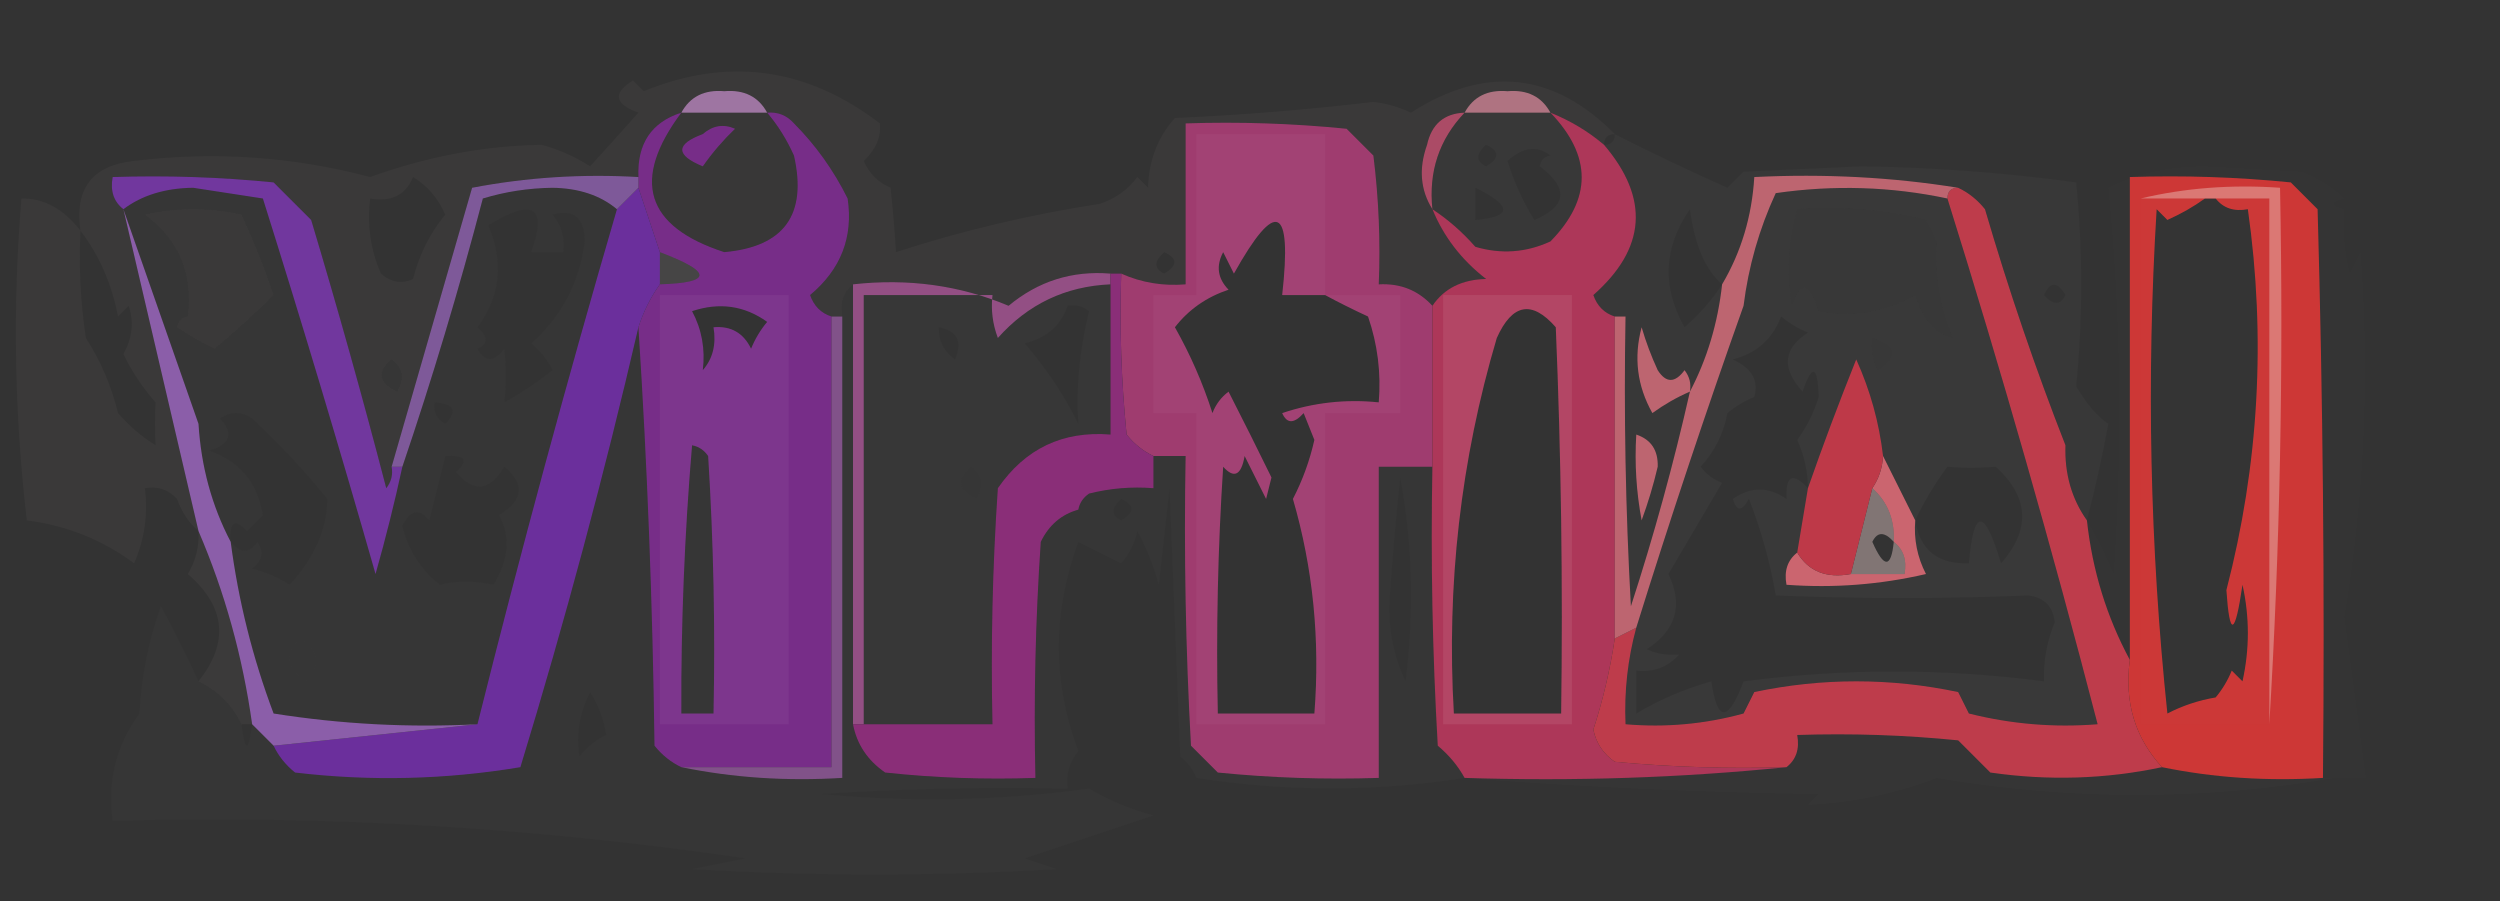 <?xml version="1.0" encoding="UTF-8"?>
<!DOCTYPE svg PUBLIC "-//W3C//DTD SVG 1.1//EN" "http://www.w3.org/Graphics/SVG/1.1/DTD/svg11.dtd">
<svg xmlns="http://www.w3.org/2000/svg" version="1.1" width="233px" height="84px" style="shape-rendering:geometricPrecision; text-rendering:geometricPrecision; image-rendering:optimizeQuality; fill-rule:evenodd; clip-rule:evenodd" xmlns:xlink="http://www.w3.org/1999/xlink">
<rect width="100%" height="100%" fill="#333333" stroke="none"/>
<g><path style="opacity:0.037" fill="#f4f0e9" d="M 150.5,12.5 C 149.833,12.5 149.5,12.833 149.5,13.5C 148.021,12.241 146.354,11.241 144.5,10.5C 143.688,9.007 142.355,8.34 140.5,8.5C 138.645,8.34 137.312,9.007 136.5,10.5C 134.589,10.574 133.422,11.574 133,13.5C 132.211,15.712 132.378,17.712 133.5,19.5C 134.543,22.056 136.21,24.223 138.5,26C 136.256,26.05 134.589,26.883 133.5,28.5C 132.18,27.058 130.514,26.392 128.5,26.5C 128.666,22.486 128.499,18.486 128,14.5C 127.167,13.667 126.333,12.833 125.5,12C 120.511,11.501 115.511,11.334 110.5,11.5C 110.5,16.5 110.5,21.5 110.5,26.5C 108.379,26.675 106.379,26.341 104.5,25.5C 104.167,25.5 103.833,25.5 103.5,25.5C 99.924,25.205 96.757,26.205 94,28.5C 89.482,26.593 84.648,25.926 79.5,26.5C 78.596,27.209 78.263,28.209 78.5,29.5C 78.167,29.5 77.833,29.5 77.5,29.5C 76.522,29.189 75.856,28.522 75.5,27.5C 78.369,25.105 79.536,22.105 79,18.5C 77.689,15.865 76.022,13.531 74,11.5C 73.329,10.748 72.496,10.414 71.5,10.5C 70.688,9.007 69.355,8.34 67.5,8.5C 65.645,8.34 64.312,9.007 63.5,10.5C 60.708,11.392 59.375,13.392 59.5,16.5C 54.238,16.195 49.072,16.529 44,17.5C 41.493,26.201 38.993,34.868 36.5,43.5C 36.631,44.239 36.464,44.906 36,45.5C 33.822,37.122 31.489,28.789 29,20.5C 27.833,19.333 26.667,18.167 25.5,17C 20.511,16.501 15.511,16.334 10.5,16.5C 10.263,17.791 10.596,18.791 11.5,19.5C 13.833,29.5 16.167,39.5 18.5,49.5C 17.609,48.739 16.942,47.739 16.5,46.5C 15.675,45.614 14.675,45.281 13.5,45.5C 13.808,47.924 13.474,50.257 12.5,52.5C 9.534,50.303 6.201,48.97 2.5,48.5C 1.334,38.517 1.168,28.517 2,18.5C 4.084,18.464 5.917,19.464 7.5,21.5C 6.93,17.579 8.597,15.412 12.5,15C 19.945,14.09 27.279,14.59 34.5,16.5C 39.859,14.575 45.193,13.575 50.5,13.5C 52.104,13.939 53.604,14.606 55,15.5C 56.492,13.866 57.992,12.2 59.5,10.5C 57.252,9.676 57.086,8.676 59,7.5C 59.333,7.833 59.667,8.167 60,8.5C 67.858,5.289 75.191,6.289 82,11.5C 82.127,12.777 81.627,13.943 80.5,15C 81.008,16.169 81.842,17.002 83,17.5C 83.24,19.761 83.406,21.761 83.5,23.5C 89.691,21.494 96.025,19.994 102.5,19C 103.931,18.535 105.097,17.701 106,16.5C 106.333,16.833 106.667,17.167 107,17.5C 107.067,14.953 107.901,12.786 109.5,11C 115.691,10.728 121.857,10.228 128,9.5C 129.226,9.645 130.393,9.978 131.5,10.5C 138.451,6.05 144.784,6.717 150.5,12.5 Z M 65.5,12.5 C 66.423,11.697 67.423,11.53 68.5,12C 67.382,13.074 66.382,14.24 65.5,15.5C 62.955,14.451 62.955,13.451 65.5,12.5 Z M 38.5,16.5 C 39.837,17.315 40.837,18.482 41.5,20C 40.056,21.764 39.056,23.764 38.5,26C 37.451,26.492 36.451,26.326 35.5,25.5C 34.526,23.257 34.192,20.924 34.5,18.5C 36.483,18.843 37.817,18.177 38.5,16.5 Z M 7.5,21.5 C 9.255,23.803 10.422,26.47 11,29.5C 11.333,29.167 11.667,28.833 12,28.5C 12.496,30.035 12.329,31.535 11.5,33C 12.289,34.626 13.289,36.126 14.5,37.5C 14.432,38.816 14.432,40.15 14.5,41.5C 13.186,40.687 12.02,39.687 11,38.5C 10.381,35.968 9.381,33.635 8,31.5C 7.502,28.183 7.335,24.85 7.5,21.5 Z M 108.5,23.5 C 109.773,24.077 109.773,24.744 108.5,25.5C 107.537,25.03 107.537,24.363 108.5,23.5 Z M 36.5,33.5 C 37.574,34.251 37.74,35.251 37,36.5C 35.272,35.648 35.105,34.648 36.5,33.5 Z M 25.5,27.5 C 23.654,29.325 21.821,30.991 20,32.5C 18.795,31.929 17.628,31.262 16.5,30.5C 16.624,29.893 16.957,29.56 17.5,29.5C 18.003,25.497 16.67,22.331 13.5,20C 16.5,19.333 19.5,19.333 22.5,20C 23.642,22.45 24.642,24.95 25.5,27.5 Z"/></g>
<g><path style="opacity:0.878" fill="#ad7eb2" d="M 71.5,10.5 C 68.833,10.5 66.167,10.5 63.5,10.5C 64.312,9.007 65.645,8.34 67.5,8.5C 69.355,8.34 70.688,9.007 71.5,10.5 Z"/></g>
<g><path style="opacity:0.812" fill="#cb8193" d="M 144.5,10.5 C 141.833,10.5 139.167,10.5 136.5,10.5C 137.312,9.007 138.645,8.34 140.5,8.5C 142.355,8.34 143.688,9.007 144.5,10.5 Z"/></g>
<g><path style="opacity:0.028" fill="#f3ece6" d="M 136.5,10.5 C 139.167,10.5 141.833,10.5 144.5,10.5C 148.381,14.542 148.381,18.542 144.5,22.5C 142.232,23.544 139.899,23.711 137.5,23C 136.295,21.624 134.962,20.458 133.5,19.5C 133.129,15.997 134.129,12.997 136.5,10.5 Z M 138.5,13.5 C 139.773,14.077 139.773,14.743 138.5,15.5C 137.537,15.03 137.537,14.364 138.5,13.5 Z M 144.5,14.5 C 143.957,14.56 143.624,14.893 143.5,15.5C 146.215,17.55 146.048,19.217 143,20.5C 141.943,18.781 141.11,16.947 140.5,15C 141.946,13.702 143.279,13.535 144.5,14.5 Z M 137.5,17.5 C 140.962,19.193 140.962,20.193 137.5,20.5C 137.5,19.5 137.5,18.5 137.5,17.5 Z"/></g>
<g><path style="opacity:0.996" fill="#a03d70" d="M 133.5,28.5 C 133.5,33.5 133.5,38.5 133.5,43.5C 131.833,43.5 130.167,43.5 128.5,43.5C 128.5,53.167 128.5,62.833 128.5,72.5C 123.489,72.666 118.489,72.499 113.5,72C 112.667,71.167 111.833,70.333 111,69.5C 110.5,60.506 110.334,51.506 110.5,42.5C 109.5,42.5 108.5,42.5 107.5,42.5C 106.542,42.047 105.708,41.38 105,40.5C 104.501,35.511 104.334,30.511 104.5,25.5C 106.379,26.341 108.379,26.675 110.5,26.5C 110.5,21.5 110.5,16.5 110.5,11.5C 115.511,11.334 120.511,11.501 125.5,12C 126.333,12.833 127.167,13.667 128,14.5C 128.499,18.486 128.666,22.486 128.5,26.5C 130.514,26.392 132.18,27.058 133.5,28.5 Z M 123.5,27.5 C 124.718,28.161 126.051,28.828 127.5,29.5C 128.393,32.084 128.726,34.751 128.5,37.5C 125.428,37.183 122.428,37.516 119.5,38.5C 119.938,39.506 120.604,39.506 121.5,38.5C 121.833,39.333 122.167,40.167 122.5,41C 122.067,42.928 121.4,44.761 120.5,46.5C 122.373,52.944 123.04,59.61 122.5,66.5C 119.5,66.5 116.5,66.5 113.5,66.5C 113.334,58.826 113.5,51.159 114,43.5C 115.016,44.634 115.683,44.301 116,42.5C 116.667,43.833 117.333,45.167 118,46.5C 118.167,45.833 118.333,45.167 118.5,44.5C 117.207,41.856 115.873,39.19 114.5,36.5C 113.808,37.025 113.308,37.692 113,38.5C 112.108,35.716 110.942,33.05 109.5,30.5C 110.779,28.854 112.445,27.687 114.5,27C 113.483,25.951 113.316,24.784 114,23.5C 114.333,24.167 114.667,24.833 115,25.5C 118.936,18.463 120.436,19.13 119.5,27.5C 120.833,27.5 122.167,27.5 123.5,27.5 Z"/></g>
<g><path style="opacity:0.027" fill="#f5f0e8" d="M 150.5,12.5 C 153.918,14.238 157.418,15.905 161,17.5C 161.5,17 162,16.5 162.5,16C 166.167,15.833 169.833,15.667 173.5,15.5C 180.404,15.611 187.071,16.111 193.5,17C 194.126,23.374 194.126,29.708 193.5,36C 194.487,37.668 195.487,38.835 196.5,39.5C 195.936,42.565 195.269,45.565 194.5,48.5C 193.076,46.486 192.41,44.152 192.5,41.5C 189.711,34.384 187.211,27.05 185,19.5C 184.292,18.619 183.458,17.953 182.5,17.5C 176.355,16.51 170.022,16.177 163.5,16.5C 163.277,20.162 162.277,23.495 160.5,26.5C 160.101,30.116 159.101,33.45 157.5,36.5C 155.978,43.234 154.145,49.901 152,56.5C 151.5,47.506 151.334,38.506 151.5,29.5C 151.167,29.5 150.833,29.5 150.5,29.5C 149.522,29.189 148.855,28.522 148.5,27.5C 153.419,23.16 153.752,18.493 149.5,13.5C 150.167,13.5 150.5,13.167 150.5,12.5 Z M 160.5,26.5 C 159.571,27.936 158.405,29.27 157,30.5C 154.87,26.726 155.037,23.059 157.5,19.5C 157.939,22.823 158.939,25.157 160.5,26.5 Z M 190.5,27.5 C 191.077,26.227 191.743,26.227 192.5,27.5C 192.03,28.463 191.363,28.463 190.5,27.5 Z M 157.5,36.5 C 156.279,37.028 155.113,37.695 154,38.5C 152.578,35.97 152.245,33.303 153,30.5C 153.402,31.872 153.902,33.205 154.5,34.5C 155.274,35.711 156.107,35.711 157,34.5C 157.464,35.094 157.631,35.761 157.5,36.5 Z M 152.5,40.5 C 153.88,40.962 154.547,41.962 154.5,43.5C 154.101,45.197 153.601,46.863 153,48.5C 152.503,45.854 152.336,43.187 152.5,40.5 Z M 174.5,31.5 C 176.76,32.238 176.927,33.238 175,34.5C 174.517,33.552 174.351,32.552 174.5,31.5 Z M 180.5,22.5 C 180.282,25.612 180.782,28.612 182,31.5C 180.382,31.111 179.215,29.778 178.5,27.5C 175.656,29.103 172.656,29.603 169.5,29C 168.638,26.266 167.805,26.099 167,28.5C 166.505,25.469 166.671,22.469 167.5,19.5C 171.555,19.176 175.555,19.509 179.5,20.5C 179.863,21.183 180.196,21.85 180.5,22.5 Z"/></g>
<g><path style="opacity:0.973" fill="#792e8b" d="M 63.5,10.5 C 58.816,16.776 60.15,21.11 67.5,23.5C 73.082,23.011 75.249,20.011 74,14.5C 73.338,13.016 72.504,11.683 71.5,10.5C 72.496,10.414 73.329,10.748 74,11.5C 76.022,13.531 77.689,15.865 79,18.5C 79.536,22.105 78.369,25.105 75.5,27.5C 75.856,28.522 76.522,29.189 77.5,29.5C 77.5,43.5 77.5,57.5 77.5,71.5C 72.833,71.5 68.167,71.5 63.5,71.5C 62.542,71.047 61.708,70.38 61,69.5C 60.831,56.327 60.331,43.327 59.5,30.5C 59.989,29.005 60.655,27.672 61.5,26.5C 66.421,26.354 66.421,25.354 61.5,23.5C 60.833,21.5 60.167,19.5 59.5,17.5C 59.5,17.167 59.5,16.833 59.5,16.5C 59.375,13.392 60.708,11.392 63.5,10.5 Z M 65.5,12.5 C 62.955,13.451 62.955,14.451 65.5,15.5C 66.382,14.24 67.382,13.074 68.5,12C 67.423,11.53 66.423,11.697 65.5,12.5 Z M 65.5,34.5 C 65.739,32.533 65.406,30.7 64.5,29C 67.053,28.149 69.386,28.482 71.5,30C 70.874,30.75 70.374,31.584 70,32.5C 69.29,31.027 68.124,30.36 66.5,30.5C 66.768,32.099 66.434,33.432 65.5,34.5 Z M 64.5,41.5 C 65.117,41.611 65.617,41.944 66,42.5C 66.5,50.493 66.666,58.493 66.5,66.5C 65.5,66.5 64.5,66.5 63.5,66.5C 63.462,58.178 63.795,49.845 64.5,41.5 Z"/></g>
<g><path style="opacity:0.025" fill="#f1ebe7" d="M 63.5,10.5 C 66.167,10.5 68.833,10.5 71.5,10.5C 72.504,11.683 73.338,13.016 74,14.5C 75.249,20.011 73.082,23.011 67.5,23.5C 60.15,21.11 58.816,16.776 63.5,10.5 Z M 65.5,12.5 C 62.955,13.451 62.955,14.451 65.5,15.5C 66.382,14.24 67.382,13.074 68.5,12C 67.423,11.53 66.423,11.697 65.5,12.5 Z"/></g>
<g><path style="opacity:0.986" fill="#ae3759" d="M 144.5,10.5 C 146.354,11.241 148.021,12.241 149.5,13.5C 153.752,18.493 153.419,23.16 148.5,27.5C 148.855,28.522 149.522,29.189 150.5,29.5C 150.5,39.5 150.5,49.5 150.5,59.5C 150.073,62.376 149.406,65.209 148.5,68C 148.759,69.261 149.426,70.261 150.5,71C 155.823,71.499 161.156,71.666 166.5,71.5C 156.681,72.494 146.681,72.827 136.5,72.5C 135.878,71.373 135.045,70.373 134,69.5C 133.5,60.84 133.334,52.173 133.5,43.5C 133.5,38.5 133.5,33.5 133.5,28.5C 134.589,26.883 136.256,26.05 138.5,26C 136.21,24.223 134.543,22.056 133.5,19.5C 134.962,20.458 136.295,21.624 137.5,23C 139.899,23.711 142.232,23.544 144.5,22.5C 148.381,18.542 148.381,14.542 144.5,10.5 Z M 139.5,31.5 C 140.944,28.287 142.777,27.953 145,30.5C 145.5,42.495 145.667,54.495 145.5,66.5C 142.167,66.5 138.833,66.5 135.5,66.5C 134.8,54.538 136.134,42.871 139.5,31.5 Z"/></g>
<g><path style="opacity:0.914" fill="#b74e6b" d="M 136.5,10.5 C 134.129,12.997 133.129,15.997 133.5,19.5C 132.378,17.712 132.211,15.712 133,13.5C 133.422,11.574 134.589,10.574 136.5,10.5 Z"/></g>
<g><path style="opacity:0.993" fill="#6c309d" d="M 59.5,17.5 C 60.167,19.5 60.833,21.5 61.5,23.5C 61.5,24.5 61.5,25.5 61.5,26.5C 60.655,27.672 59.989,29.005 59.5,30.5C 56.31,44.258 52.643,57.924 48.5,71.5C 41.524,72.664 34.524,72.831 27.5,72C 26.619,71.292 25.953,70.458 25.5,69.5C 31.833,68.833 38.167,68.167 44.5,67.5C 48.529,51.381 52.862,35.381 57.5,19.5C 58.167,18.833 58.833,18.167 59.5,17.5 Z"/></g>
<g><path style="opacity:0.99" fill="#c03d4c" d="M 182.5,17.5 C 183.458,17.953 184.292,18.619 185,19.5C 187.211,27.05 189.711,34.384 192.5,41.5C 192.41,44.152 193.076,46.486 194.5,48.5C 195.009,53.16 196.342,57.493 198.5,61.5C 197.976,65.428 198.976,68.761 201.5,71.5C 196.25,72.615 190.917,72.781 185.5,72C 184.5,71 183.5,70 182.5,69C 177.511,68.501 172.511,68.334 167.5,68.5C 167.737,69.791 167.404,70.791 166.5,71.5C 161.156,71.666 155.823,71.499 150.5,71C 149.426,70.261 148.759,69.261 148.5,68C 149.406,65.209 150.073,62.376 150.5,59.5C 151.167,59.167 151.833,58.833 152.5,58.5C 151.701,61.43 151.368,64.43 151.5,67.5C 155.226,67.823 158.893,67.489 162.5,66.5C 162.833,65.833 163.167,65.167 163.5,64.5C 169.833,63.167 176.167,63.167 182.5,64.5C 182.833,65.167 183.167,65.833 183.5,66.5C 187.445,67.491 191.445,67.824 195.5,67.5C 191.241,51.057 186.575,34.723 181.5,18.5C 181.5,17.833 181.833,17.5 182.5,17.5 Z"/></g>
<g><path style="opacity:0.004" fill="#f5f3ea" d="M 196.5,17.5 C 196.665,20.518 196.498,23.518 196,26.5C 195.195,23.303 195.362,20.303 196.5,17.5 Z"/></g>
<g><path style="opacity:0.994" fill="#ce3837" d="M 216.5,72.5 C 211.305,72.82 206.305,72.487 201.5,71.5C 198.976,68.761 197.976,65.428 198.5,61.5C 198.5,46.5 198.5,31.5 198.5,16.5C 203.511,16.334 208.511,16.501 213.5,17C 214.333,17.833 215.167,18.667 216,19.5C 216.5,37.163 216.667,54.83 216.5,72.5 Z M 205.5,18.5 C 205.833,18.5 206.167,18.5 206.5,18.5C 207.209,19.404 208.209,19.737 209.5,19.5C 211.202,31.471 210.535,43.305 207.5,55C 207.801,59.447 208.301,59.281 209,54.5C 209.667,57.5 209.667,60.5 209,63.5C 208.667,63.167 208.333,62.833 208,62.5C 207.626,63.416 207.126,64.25 206.5,65C 204.899,65.273 203.399,65.773 202,66.5C 200.365,50.926 200.032,35.259 201,19.5C 201.333,19.833 201.667,20.167 202,20.5C 203.302,19.915 204.469,19.248 205.5,18.5 Z"/></g>
<g><path style="opacity:0.983" fill="#7237a0" d="M 36.5,43.5 C 36.833,43.5 37.167,43.5 37.5,43.5C 36.776,46.843 35.943,50.176 35,53.5C 31.654,41.782 28.154,30.115 24.5,18.5C 22.333,18.167 20.167,17.833 18,17.5C 15.39,17.533 13.223,18.2 11.5,19.5C 10.596,18.791 10.263,17.791 10.5,16.5C 15.511,16.334 20.511,16.501 25.5,17C 26.667,18.167 27.833,19.333 29,20.5C 31.489,28.789 33.822,37.122 36,45.5C 36.464,44.906 36.631,44.239 36.5,43.5 Z"/></g>
<g><path style="opacity:0.008" fill="#f4ece4" d="M 199.5,18.5 C 201.5,18.5 203.5,18.5 205.5,18.5C 204.469,19.248 203.302,19.915 202,20.5C 201.667,20.167 201.333,19.833 201,19.5C 200.032,35.259 200.365,50.926 202,66.5C 203.399,65.773 204.899,65.273 206.5,65C 207.126,64.25 207.626,63.416 208,62.5C 208.333,62.833 208.667,63.167 209,63.5C 209.667,60.5 209.667,57.5 209,54.5C 208.301,59.281 207.801,59.447 207.5,55C 210.535,43.305 211.202,31.471 209.5,19.5C 208.209,19.737 207.209,19.404 206.5,18.5C 208.167,18.5 209.833,18.5 211.5,18.5C 211.5,34.833 211.5,51.167 211.5,67.5C 207.5,67.5 203.5,67.5 199.5,67.5C 199.5,51.167 199.5,34.833 199.5,18.5 Z M 205.5,18.5 C 205.833,18.5 206.167,18.5 206.5,18.5C 207.209,19.404 208.209,19.737 209.5,19.5C 211.202,31.471 210.535,43.305 207.5,55C 207.801,59.447 208.301,59.281 209,54.5C 209.667,57.5 209.667,60.5 209,63.5C 208.667,63.167 208.333,62.833 208,62.5C 207.626,63.416 207.126,64.25 206.5,65C 204.899,65.273 203.399,65.773 202,66.5C 200.365,50.926 200.032,35.259 201,19.5C 201.333,19.833 201.667,20.167 202,20.5C 203.302,19.915 204.469,19.248 205.5,18.5 Z"/></g>
<g><path style="opacity:0.551" fill="#e7ada8" d="M 199.5,18.5 C 203.634,17.515 207.968,17.182 212.5,17.5C 212.83,34.342 212.497,51.008 211.5,67.5C 211.5,51.167 211.5,34.833 211.5,18.5C 209.833,18.5 208.167,18.5 206.5,18.5C 206.167,18.5 205.833,18.5 205.5,18.5C 203.5,18.5 201.5,18.5 199.5,18.5 Z"/></g>
<g><path style="opacity:0.004" fill="#f5f3ea" d="M 218.5,18.5 C 219.833,19.167 219.833,19.167 218.5,18.5 Z"/></g>
<g><path style="opacity:0.007" fill="#f4e9e1" d="M 218.5,18.5 C 217.167,18.833 217.167,19.167 218.5,19.5C 218.338,21.527 218.505,23.527 219,25.5C 219.333,24.833 219.667,24.167 220,23.5C 220.877,34.895 220.377,46.228 218.5,57.5C 219.17,62.506 219.837,67.506 220.5,72.5C 219.5,72.5 218.5,72.5 217.5,72.5C 217.167,72.5 216.833,72.5 216.5,72.5C 216.667,54.83 216.5,37.163 216,19.5C 215.167,18.667 214.333,17.833 213.5,17C 208.511,16.501 203.511,16.334 198.5,16.5C 198.5,31.5 198.5,46.5 198.5,61.5C 196.342,57.493 195.009,53.16 194.5,48.5C 195.41,50.019 196.243,51.685 197,53.5C 197.826,41.326 197.66,29.326 196.5,17.5C 199.087,16.184 202.087,15.517 205.5,15.5C 208.5,15.667 211.5,15.833 214.5,16C 216.066,16.608 217.4,17.442 218.5,18.5 Z"/></g>
<g><path style="opacity:0.004" fill="#f5f3ea" d="M -0.5,20.5 C 0.833,22.5 0.833,24.5 -0.5,26.5C -0.5,24.5 -0.5,22.5 -0.5,20.5 Z"/></g>
<g><path style="opacity:0.941" fill="#9061b0" d="M 11.5,19.5 C 13.832,26.155 16.165,32.822 18.5,39.5C 18.742,43.479 19.742,47.146 21.5,50.5C 22.215,55.98 23.548,61.313 25.5,66.5C 31.799,67.496 38.132,67.83 44.5,67.5C 38.167,68.167 31.833,68.833 25.5,69.5C 24.833,68.833 24.167,68.167 23.5,67.5C 22.611,61.181 20.944,55.181 18.5,49.5C 16.167,39.5 13.833,29.5 11.5,19.5 Z"/></g>
<g><path style="opacity:0.102" fill="#ebe2e4" d="M 61.5,23.5 C 66.421,25.354 66.421,26.354 61.5,26.5C 61.5,25.5 61.5,24.5 61.5,23.5 Z"/></g>
<g><path style="opacity:0.022" fill="#f3efe8" d="M 103.5,26.5 C 103.5,31.167 103.5,35.833 103.5,40.5C 99.05,40.142 95.55,41.808 93,45.5C 92.5,52.826 92.334,60.159 92.5,67.5C 88.5,67.5 84.5,67.5 80.5,67.5C 80.5,54.167 80.5,40.833 80.5,27.5C 84.5,27.5 88.5,27.5 92.5,27.5C 92.343,28.873 92.51,30.207 93,31.5C 95.805,28.348 99.305,26.681 103.5,26.5 Z M 99.5,28.5 C 100.239,28.369 100.906,28.536 101.5,29C 100.603,32.679 100.27,36.179 100.5,39.5C 99.188,36.841 97.522,34.341 95.5,32C 97.544,31.502 98.878,30.335 99.5,28.5 Z M 87.5,30.5 C 89.225,30.843 89.725,31.843 89,33.5C 87.961,32.756 87.461,31.756 87.5,30.5 Z M 90.5,43.5 C 91.573,44.251 91.74,45.251 91,46.5C 89.272,45.648 89.105,44.648 90.5,43.5 Z"/></g>
<g><path style="opacity:0.049" fill="#f5f3ea" d="M 61.5,27.5 C 65.5,27.5 69.5,27.5 73.5,27.5C 73.5,40.833 73.5,54.167 73.5,67.5C 69.5,67.5 65.5,67.5 61.5,67.5C 61.5,54.167 61.5,40.833 61.5,27.5 Z M 65.5,34.5 C 66.434,33.432 66.768,32.099 66.5,30.5C 68.124,30.36 69.29,31.027 70,32.5C 70.374,31.584 70.874,30.75 71.5,30C 69.386,28.482 67.053,28.149 64.5,29C 65.406,30.7 65.739,32.533 65.5,34.5 Z M 64.5,41.5 C 63.795,49.845 63.462,58.178 63.5,66.5C 64.5,66.5 65.5,66.5 66.5,66.5C 66.666,58.493 66.5,50.493 66,42.5C 65.617,41.944 65.117,41.611 64.5,41.5 Z"/></g>
<g><path style="opacity:0.897" fill="#9e538e" d="M 103.5,25.5 C 103.5,25.833 103.5,26.167 103.5,26.5C 99.305,26.681 95.805,28.348 93,31.5C 92.51,30.207 92.343,28.873 92.5,27.5C 88.5,27.5 84.5,27.5 80.5,27.5C 80.5,40.833 80.5,54.167 80.5,67.5C 80.167,67.5 79.833,67.5 79.5,67.5C 79.5,53.833 79.5,40.167 79.5,26.5C 84.648,25.926 89.482,26.593 94,28.5C 96.757,26.205 99.924,25.205 103.5,25.5 Z"/></g>
<g><path style="opacity:0.035" fill="#f2eae5" d="M 123.5,27.5 C 125.833,27.5 128.167,27.5 130.5,27.5C 130.5,31.167 130.5,34.833 130.5,38.5C 128.167,38.5 125.833,38.5 123.5,38.5C 123.5,48.167 123.5,57.833 123.5,67.5C 119.5,67.5 115.5,67.5 111.5,67.5C 111.5,57.833 111.5,48.167 111.5,38.5C 110.167,38.5 108.833,38.5 107.5,38.5C 107.5,34.833 107.5,31.167 107.5,27.5C 108.833,27.5 110.167,27.5 111.5,27.5C 111.5,22.5 111.5,17.5 111.5,12.5C 115.5,12.5 119.5,12.5 123.5,12.5C 123.5,17.5 123.5,22.5 123.5,27.5 Z M 123.5,27.5 C 122.167,27.5 120.833,27.5 119.5,27.5C 120.436,19.13 118.936,18.463 115,25.5C 114.667,24.833 114.333,24.167 114,23.5C 113.316,24.784 113.483,25.951 114.5,27C 112.445,27.687 110.779,28.854 109.5,30.5C 110.942,33.05 112.108,35.716 113,38.5C 113.308,37.692 113.808,37.025 114.5,36.5C 115.873,39.19 117.207,41.856 118.5,44.5C 118.333,45.167 118.167,45.833 118,46.5C 117.333,45.167 116.667,43.833 116,42.5C 115.683,44.301 115.016,44.634 114,43.5C 113.5,51.159 113.334,58.826 113.5,66.5C 116.5,66.5 119.5,66.5 122.5,66.5C 123.04,59.61 122.373,52.944 120.5,46.5C 121.4,44.761 122.067,42.928 122.5,41C 122.167,40.167 121.833,39.333 121.5,38.5C 120.604,39.506 119.938,39.506 119.5,38.5C 122.428,37.516 125.428,37.183 128.5,37.5C 128.726,34.751 128.393,32.084 127.5,29.5C 126.051,28.828 124.718,28.161 123.5,27.5 Z"/></g>
<g><path style="opacity:0.084" fill="#f4eee8" d="M 134.5,27.5 C 138.5,27.5 142.5,27.5 146.5,27.5C 146.5,40.833 146.5,54.167 146.5,67.5C 142.5,67.5 138.5,67.5 134.5,67.5C 134.5,54.167 134.5,40.833 134.5,27.5 Z M 139.5,31.5 C 136.134,42.871 134.8,54.538 135.5,66.5C 138.833,66.5 142.167,66.5 145.5,66.5C 145.667,54.495 145.5,42.495 145,30.5C 142.777,27.953 140.944,28.287 139.5,31.5 Z"/></g>
<g><path style="opacity:0.788" fill="#965aa0" d="M 77.5,29.5 C 77.833,29.5 78.167,29.5 78.5,29.5C 78.5,43.833 78.5,58.167 78.5,72.5C 73.305,72.82 68.305,72.487 63.5,71.5C 68.167,71.5 72.833,71.5 77.5,71.5C 77.5,57.5 77.5,43.5 77.5,29.5 Z"/></g>
<g><path style="opacity:0.816" fill="#9062b1" d="M 59.5,16.5 C 59.5,16.833 59.5,17.167 59.5,17.5C 58.833,18.167 58.167,18.833 57.5,19.5C 55.952,18.206 53.952,17.539 51.5,17.5C 49.241,17.532 47.075,17.866 45,18.5C 42.762,27.036 40.262,35.369 37.5,43.5C 37.167,43.5 36.833,43.5 36.5,43.5C 38.993,34.868 41.493,26.201 44,17.5C 49.072,16.529 54.238,16.195 59.5,16.5 Z"/></g>
<g><path style="opacity:0.018" fill="#f3eee8" d="M 79.5,26.5 C 79.5,40.167 79.5,53.833 79.5,67.5C 79.859,69.371 80.859,70.871 82.5,72C 87.155,72.499 91.822,72.666 96.5,72.5C 96.334,65.159 96.5,57.826 97,50.5C 97.759,48.937 98.926,47.937 100.5,47.5C 100.611,46.883 100.944,46.383 101.5,46C 103.473,45.505 105.473,45.338 107.5,45.5C 107.5,44.5 107.5,43.5 107.5,42.5C 108.5,42.5 109.5,42.5 110.5,42.5C 110.334,51.506 110.5,60.506 111,69.5C 111.833,70.333 112.667,71.167 113.5,72C 118.489,72.499 123.489,72.666 128.5,72.5C 128.5,62.833 128.5,53.167 128.5,43.5C 130.167,43.5 131.833,43.5 133.5,43.5C 133.334,52.173 133.5,60.84 134,69.5C 135.045,70.373 135.878,71.373 136.5,72.5C 128.225,73.801 119.892,73.801 111.5,72.5C 111.192,71.692 110.692,71.025 110,70.5C 109.667,62.167 109.333,53.833 109,45.5C 108.667,48.5 108.333,51.5 108,54.5C 107.529,52.754 106.862,51.087 106,49.5C 105.751,50.624 105.251,51.624 104.5,52.5C 103.167,51.833 101.833,51.167 100.5,50.5C 98.077,57.074 98.077,63.574 100.5,70C 99.663,71.011 99.33,72.178 99.5,73.5C 91.826,73.334 84.159,73.5 76.5,74C 84.882,74.803 93.216,74.636 101.5,73.5C 103.385,74.609 105.385,75.443 107.5,76C 103.511,77.331 99.511,78.665 95.5,80C 96.5,80.333 97.5,80.667 98.5,81C 87.167,81.667 75.833,81.667 64.5,81C 66.167,80.667 67.833,80.333 69.5,80C 49.922,77.118 30.255,75.951 10.5,76.5C 10.002,72.781 10.836,69.447 13,66.5C 13.18,63.044 13.847,59.711 15,56.5C 16.276,58.858 17.442,61.192 18.5,63.5C 17.766,67.44 19.099,68.773 22.5,67.5C 22.833,70.167 23.167,70.167 23.5,67.5C 24.167,68.167 24.833,68.833 25.5,69.5C 25.953,70.458 26.619,71.292 27.5,72C 34.524,72.831 41.524,72.664 48.5,71.5C 52.643,57.924 56.31,44.258 59.5,30.5C 60.331,43.327 60.831,56.327 61,69.5C 61.708,70.38 62.542,71.047 63.5,71.5C 68.305,72.487 73.305,72.82 78.5,72.5C 78.5,58.167 78.5,43.833 78.5,29.5C 78.263,28.209 78.596,27.209 79.5,26.5 Z M 64.5,41.5 C 63.795,49.845 63.462,58.178 63.5,66.5C 64.5,66.5 65.5,66.5 66.5,66.5C 66.666,58.493 66.5,50.493 66,42.5C 65.617,41.944 65.117,41.611 64.5,41.5 Z M 90.5,43.5 C 89.105,44.648 89.272,45.648 91,46.5C 91.74,45.251 91.573,44.251 90.5,43.5 Z M 130.5,44.5 C 131.653,50.653 131.82,56.986 131,63.5C 129.891,61.2 129.391,58.7 129.5,56C 129.757,52.152 130.091,48.319 130.5,44.5 Z M 104.5,46.5 C 105.773,47.077 105.773,47.743 104.5,48.5C 103.537,48.03 103.537,47.364 104.5,46.5 Z M 28.5,63.5 C 26.633,62.214 26.466,60.88 28,59.5C 29.768,60.682 29.935,62.015 28.5,63.5 Z M 18.5,63.5 C 20.341,64.402 21.674,65.736 22.5,67.5C 19.099,68.773 17.766,67.44 18.5,63.5 Z M 56.5,68.5 C 55.542,68.953 54.708,69.62 54,70.5C 53.675,68.447 54.009,66.447 55,64.5C 55.791,65.745 56.291,67.078 56.5,68.5 Z"/></g>
<g><path style="opacity:0.004" fill="#f5f3ea" d="M 195.5,33.5 C 196.833,34.167 196.833,34.167 195.5,33.5 Z"/></g>
<g><path style="opacity:0.004" fill="#f5f3ea" d="M -0.5,35.5 C 0.833,38.167 0.833,40.833 -0.5,43.5C -0.5,40.833 -0.5,38.167 -0.5,35.5 Z"/></g>
<g><path style="opacity:0.906" fill="#cb6a76" d="M 182.5,17.5 C 181.833,17.5 181.5,17.833 181.5,18.5C 176.25,17.385 170.917,17.218 165.5,18C 163.958,21.334 162.958,24.834 162.5,28.5C 158.992,38.357 155.659,48.357 152.5,58.5C 151.833,58.833 151.167,59.167 150.5,59.5C 150.5,49.5 150.5,39.5 150.5,29.5C 150.833,29.5 151.167,29.5 151.5,29.5C 151.334,38.506 151.5,47.506 152,56.5C 154.145,49.901 155.978,43.234 157.5,36.5C 159.101,33.45 160.101,30.116 160.5,26.5C 162.277,23.495 163.277,20.162 163.5,16.5C 170.022,16.177 176.355,16.51 182.5,17.5 Z M 157.5,36.5 C 157.631,35.761 157.464,35.094 157,34.5C 156.107,35.711 155.274,35.711 154.5,34.5C 153.902,33.205 153.402,31.872 153,30.5C 152.245,33.303 152.578,35.97 154,38.5C 155.113,37.695 156.279,37.028 157.5,36.5 Z M 152.5,40.5 C 152.336,43.187 152.503,45.854 153,48.5C 153.601,46.863 154.101,45.197 154.5,43.5C 154.547,41.962 153.88,40.962 152.5,40.5 Z"/></g>
<g><path style="opacity:0.994" fill="#8b2f79" d="M 103.5,25.5 C 103.833,25.5 104.167,25.5 104.5,25.5C 104.334,30.511 104.501,35.511 105,40.5C 105.708,41.38 106.542,42.047 107.5,42.5C 107.5,43.5 107.5,44.5 107.5,45.5C 105.473,45.338 103.473,45.505 101.5,46C 100.944,46.383 100.611,46.883 100.5,47.5C 98.926,47.937 97.759,48.937 97,50.5C 96.5,57.826 96.334,65.159 96.5,72.5C 91.822,72.666 87.155,72.499 82.5,72C 80.859,70.871 79.859,69.371 79.5,67.5C 79.833,67.5 80.167,67.5 80.5,67.5C 84.5,67.5 88.5,67.5 92.5,67.5C 92.334,60.159 92.5,52.826 93,45.5C 95.55,41.808 99.05,40.142 103.5,40.5C 103.5,35.833 103.5,31.167 103.5,26.5C 103.5,26.167 103.5,25.833 103.5,25.5 Z"/></g>
<g><path style="opacity:0.02" fill="#f2eee9" d="M 37.5,43.5 C 40.262,35.369 42.762,27.036 45,18.5C 47.075,17.866 49.241,17.532 51.5,17.5C 53.952,17.539 55.952,18.206 57.5,19.5C 52.862,35.381 48.529,51.381 44.5,67.5C 38.132,67.83 31.799,67.496 25.5,66.5C 23.548,61.313 22.215,55.98 21.5,50.5C 19.742,47.146 18.742,43.479 18.5,39.5C 16.165,32.822 13.832,26.155 11.5,19.5C 13.223,18.2 15.39,17.533 18,17.5C 20.167,17.833 22.333,18.167 24.5,18.5C 28.154,30.115 31.654,41.782 35,53.5C 35.943,50.176 36.776,46.843 37.5,43.5 Z M 41.5,42.5 C 43.379,42.393 43.712,42.893 42.5,44C 44.137,45.951 45.637,45.784 47,43.5C 48.951,45.137 48.784,46.637 46.5,48C 47.598,49.973 47.431,52.14 46,54.5C 44.192,54.112 42.525,54.112 41,54.5C 39.209,53.088 38.042,51.255 37.5,49C 38.253,47.513 39.086,47.346 40,48.5C 40.505,46.482 41.005,44.482 41.5,42.5 Z M 30.5,46.5 C 30.486,49.294 29.319,51.96 27,54.5C 25.933,53.809 24.766,53.309 23.5,53C 24.451,52.282 24.617,51.449 24,50.5C 23.23,51.598 22.397,51.598 21.5,50.5C 21.393,48.621 21.893,48.288 23,49.5C 23.5,49 24,48.5 24.5,48C 23.998,44.98 22.332,42.98 19.5,42C 21.481,41.395 21.815,40.395 20.5,39C 21.5,38.333 22.5,38.333 23.5,39C 26.088,41.416 28.422,43.916 30.5,46.5 Z M 40.5,37.5 C 42.337,37.639 42.67,38.306 41.5,39.5C 40.703,39.043 40.369,38.376 40.5,37.5 Z M 36.5,33.5 C 35.105,34.648 35.272,35.648 37,36.5C 37.74,35.251 37.574,34.251 36.5,33.5 Z M 44.5,32.5 C 45.506,32.062 45.506,31.396 44.5,30.5C 46.649,27.605 46.983,24.438 45.5,21C 49.712,18.421 51.046,19.255 49.5,23.5C 50.5,23.5 51.5,23.5 52.5,23.5C 52.67,22.178 52.337,21.011 51.5,20C 53.473,19.462 54.473,20.296 54.5,22.5C 53.995,26.346 52.328,29.512 49.5,32C 50.357,32.689 51.023,33.522 51.5,34.5C 50.086,35.624 48.586,36.624 47,37.5C 47.195,35.874 47.195,34.207 47,32.5C 46.023,33.774 45.189,33.774 44.5,32.5 Z M 25.5,27.5 C 23.654,29.325 21.821,30.991 20,32.5C 18.795,31.929 17.628,31.262 16.5,30.5C 16.624,29.893 16.957,29.56 17.5,29.5C 18.003,25.497 16.67,22.331 13.5,20C 16.5,19.333 19.5,19.333 22.5,20C 23.642,22.45 24.642,24.95 25.5,27.5 Z M 28.5,63.5 C 29.935,62.015 29.768,60.682 28,59.5C 26.466,60.88 26.633,62.214 28.5,63.5 Z"/></g>
<g><path style="opacity:0.031" fill="#f4ede6" d="M 181.5,18.5 C 186.575,34.723 191.241,51.057 195.5,67.5C 191.445,67.824 187.445,67.491 183.5,66.5C 183.167,65.833 182.833,65.167 182.5,64.5C 176.167,63.167 169.833,63.167 163.5,64.5C 163.167,65.167 162.833,65.833 162.5,66.5C 158.893,67.489 155.226,67.823 151.5,67.5C 151.368,64.43 151.701,61.43 152.5,58.5C 155.659,48.357 158.992,38.357 162.5,28.5C 162.958,24.834 163.958,21.334 165.5,18C 170.917,17.218 176.25,17.385 181.5,18.5 Z M 176.5,50.5 C 176.253,52.975 175.587,52.975 174.5,50.5C 174.97,49.537 175.637,49.537 176.5,50.5 Z M 178.5,48.5 C 179.305,46.787 180.305,45.121 181.5,43.5C 182.903,43.64 184.403,43.64 186,43.5C 189.111,46.334 189.277,49.334 186.5,52.5C 184.942,47.306 183.942,47.306 183.5,52.5C 180.6,52.592 178.933,51.259 178.5,48.5 Z M 174.5,31.5 C 174.351,32.552 174.517,33.552 175,34.5C 176.927,33.238 176.76,32.238 174.5,31.5 Z M 168.5,45.5 C 167.075,43.969 166.409,44.302 166.5,46.5C 164.834,45.334 163.167,45.334 161.5,46.5C 161.846,47.696 162.346,47.696 163,46.5C 164.145,49.432 164.978,52.432 165.5,55.5C 173.388,55.819 181.222,55.819 189,55.5C 190.5,55.667 191.333,56.5 191.5,58C 190.767,59.766 190.433,61.599 190.5,63.5C 181.176,62.279 171.842,62.279 162.5,63.5C 161.05,67.339 160.05,67.339 159.5,63.5C 157.005,64.199 154.672,65.199 152.5,66.5C 152.5,65.167 152.5,63.833 152.5,62.5C 154.103,62.688 155.437,62.188 156.5,61C 155.262,61.077 154.262,60.911 153.5,60.5C 156.23,58.718 156.897,56.385 155.5,53.5C 157.162,50.673 158.829,47.839 160.5,45C 159.692,44.692 159.025,44.192 158.5,43.5C 159.806,42.088 160.64,40.421 161,38.5C 161.75,37.874 162.584,37.374 163.5,37C 163.943,35.481 163.276,34.315 161.5,33.5C 163.709,32.937 165.209,31.604 166,29.5C 166.75,30.126 167.584,30.626 168.5,31C 166.18,32.488 166.013,34.321 168,36.5C 168.906,33.879 169.406,34.046 169.5,37C 169.055,38.447 168.388,39.78 167.5,41C 168.148,42.44 168.481,43.94 168.5,45.5 Z M 180.5,22.5 C 180.196,21.85 179.863,21.183 179.5,20.5C 175.555,19.509 171.555,19.176 167.5,19.5C 166.671,22.469 166.505,25.469 167,28.5C 167.805,26.099 168.638,26.266 169.5,29C 172.656,29.603 175.656,29.103 178.5,27.5C 179.215,29.778 180.382,31.111 182,31.5C 180.782,28.612 180.282,25.612 180.5,22.5 Z"/></g>
<g><path style="opacity:0.996" fill="#cc6670" d="M 175.5,42.5 C 176.5,44.5 177.5,46.5 178.5,48.5C 178.357,50.262 178.691,51.929 179.5,53.5C 175.217,54.492 170.884,54.826 166.5,54.5C 166.263,53.209 166.596,52.209 167.5,51.5C 168.552,53.256 170.219,53.923 172.5,53.5C 174.167,53.5 175.833,53.5 177.5,53.5C 177.737,52.209 177.404,51.209 176.5,50.5C 176.598,48.447 175.931,46.78 174.5,45.5C 175.11,44.609 175.443,43.609 175.5,42.5 Z"/></g>
<g><path style="opacity:0.4" fill="#edd1ce" d="M 174.5,45.5 C 175.931,46.78 176.598,48.447 176.5,50.5C 177.404,51.209 177.737,52.209 177.5,53.5C 175.833,53.5 174.167,53.5 172.5,53.5C 173.167,50.833 173.833,48.167 174.5,45.5 Z M 176.5,50.5 C 175.637,49.537 174.97,49.537 174.5,50.5C 175.587,52.975 176.253,52.975 176.5,50.5 Z"/></g>
<g><path style="opacity:0.992" fill="#bf3a49" d="M 175.5,42.5 C 175.443,43.609 175.11,44.609 174.5,45.5C 173.833,48.167 173.167,50.833 172.5,53.5C 170.219,53.923 168.552,53.256 167.5,51.5C 167.833,49.5 168.167,47.5 168.5,45.5C 169.87,41.571 171.37,37.571 173,33.5C 174.302,36.375 175.135,39.375 175.5,42.5 Z"/></g>
<g><path style="opacity:0.041" fill="#f3eee9" d="M 18.5,49.5 C 20.944,55.181 22.611,61.181 23.5,67.5C 23.167,67.5 22.833,67.5 22.5,67.5C 21.674,65.736 20.341,64.402 18.5,63.5C 21.37,59.885 21.036,56.552 17.5,53.5C 18.246,52.264 18.579,50.931 18.5,49.5 Z"/></g>
<g><path style="opacity:0.004" fill="#f5f3ea" d="M 103.5,66.5 C 107.276,66.469 107.443,67.136 104,68.5C 102.316,68.317 102.15,67.65 103.5,66.5 Z"/></g>
<g><path style="opacity:0.004" fill="#f5f3ea" d="M 107.5,66.5 C 108.525,66.897 108.692,67.563 108,68.5C 107.536,67.906 107.369,67.239 107.5,66.5 Z"/></g>
<g><path style="opacity:0.014" fill="#f5f1ea" d="M 201.5,71.5 C 206.305,72.487 211.305,72.82 216.5,72.5C 216.833,72.5 217.167,72.5 217.5,72.5C 205.342,74.606 193.009,74.606 180.5,72.5C 176.572,73.985 172.572,74.818 168.5,75C 168.833,74.667 169.167,74.333 169.5,74C 158.326,73.831 147.326,73.331 136.5,72.5C 146.681,72.827 156.681,72.494 166.5,71.5C 167.404,70.791 167.737,69.791 167.5,68.5C 172.511,68.334 177.511,68.501 182.5,69C 183.5,70 184.5,71 185.5,72C 190.917,72.781 196.25,72.615 201.5,71.5 Z"/></g>
<g><path style="opacity:0.004" fill="#f5f3ea" d="M 107.5,72.5 C 106.833,71.167 106.833,71.167 107.5,72.5 Z"/></g>
<g><path style="opacity:0.004" fill="#f5f3ea" d="M 107.5,72.5 C 108.833,73.167 108.833,73.167 107.5,72.5 Z"/></g>
<g><path style="opacity:0.004" fill="#f5f3ea" d="M 160.5,75.5 C 161.601,74.402 162.934,74.235 164.5,75C 163.207,75.49 161.873,75.657 160.5,75.5 Z"/></g>
<g><path style="opacity:0.004" fill="#f5f3ea" d="M -0.5,81.5 C 0.338,81.842 0.672,82.508 0.5,83.5C 0.167,83.5 -0.167,83.5 -0.5,83.5C -0.5,82.833 -0.5,82.167 -0.5,81.5 Z"/></g>
</svg>
